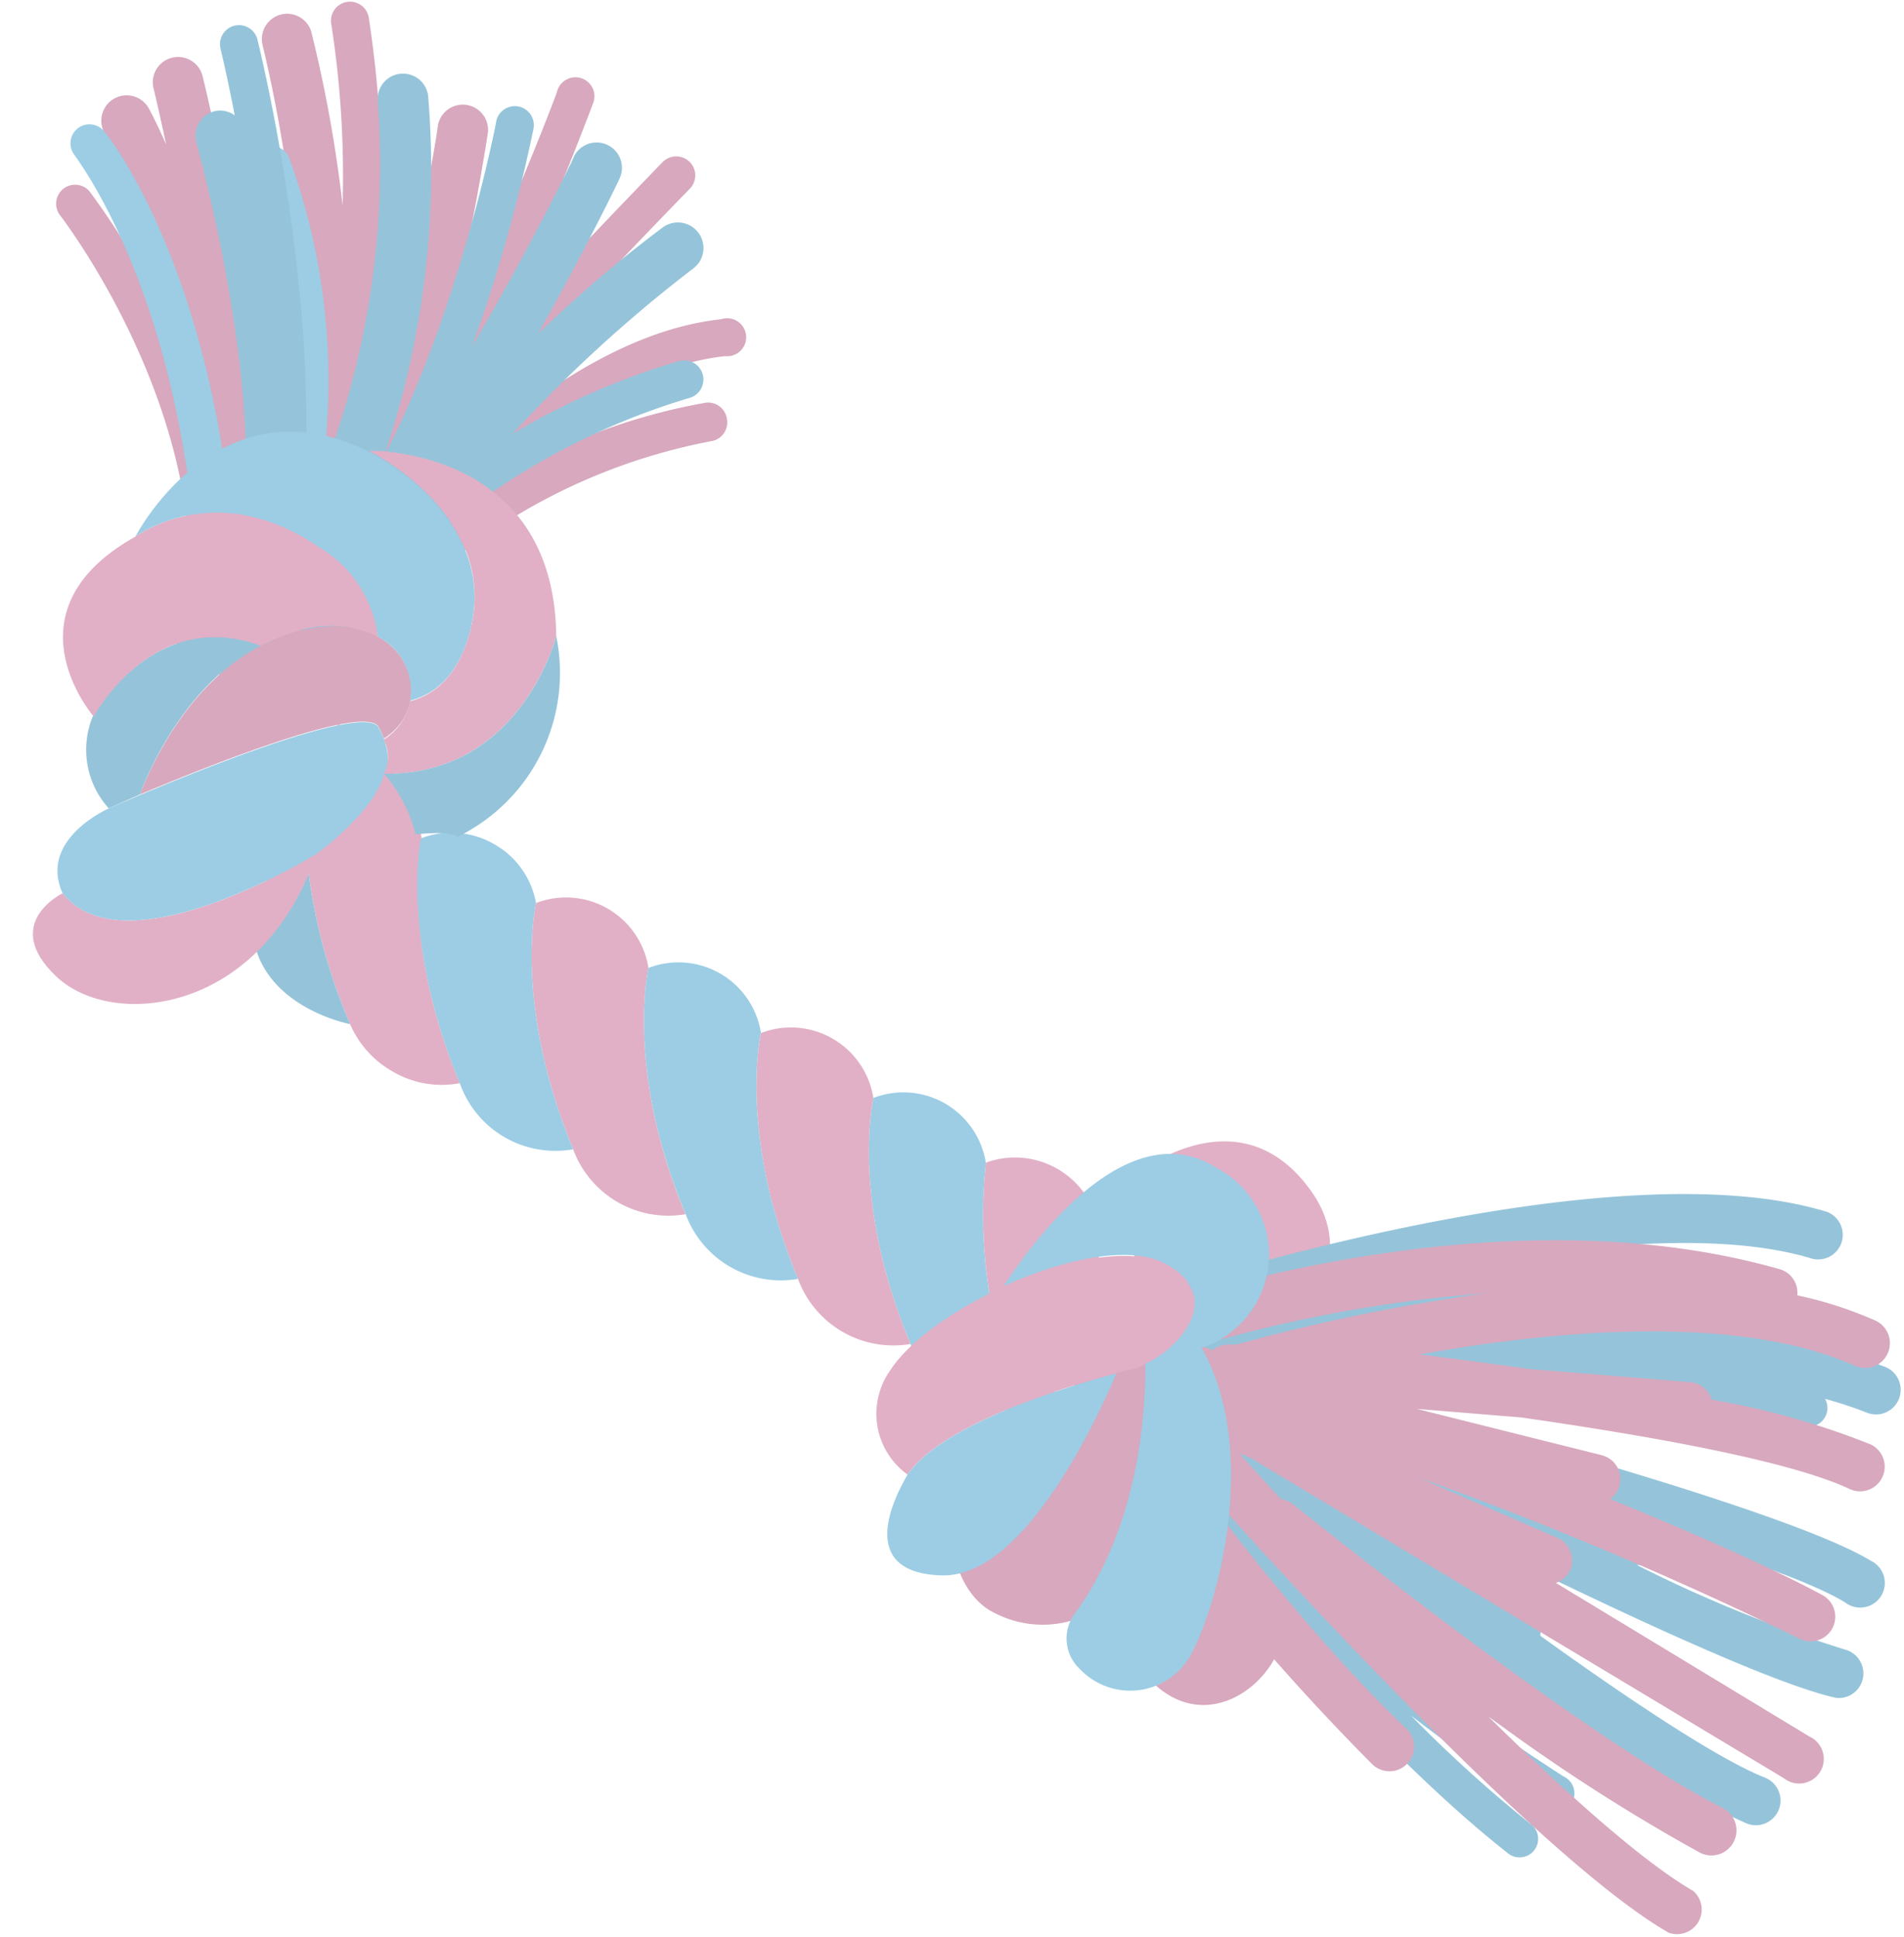 <svg xmlns="http://www.w3.org/2000/svg" viewBox="-1.57 -0.077 91.256 92.815"><title>Depositphotos_15434135_09</title><g data-name="Layer 2"><g data-name="ÉåÉCÉÑÅ[ 1"><path d="M56.41 67.38A20.47 20.47 0 0 1 60 77.56c.07 3-4.36 6.42-7.24 1.84s3.65-12.02 3.65-12.02z" fill="#d7a8be"/><path d="M53 56.13s4.86-3.92 8.27.87c3.14 4.41-2.61 8.74-6.08 7.71S53 56.13 53 56.13z" fill="#e1b0c6"/><path d="M86.43 81.29a1.18 1.18 0 0 0 .51-2.29 65 65 0 0 1-10.06-4.08.88.88 0 0 0 .46-1.66l-.47-.26c4.53 1.39 8.44 2.75 10 3.72a1.18 1.18 0 1 0 1.23-2c-4-2.44-20.5-6.88-28.11-8.86 5.58.12 16.27.58 25 2.42a.89.89 0 0 0 1.01-.72.86.86 0 0 0-.1-.6 19.2 19.2 0 0 1 2 .66 1.18 1.18 0 0 0 .89-2.19 31.31 31.31 0 0 0-6.35-1.65.88.88 0 0 0 .73-.51.89.89 0 0 0-.46-1.17c-3.67-1.6-9.22-1.77-14.68-1.39 6.14-1.16 12.85-1.82 17.28-.46A1.18 1.18 0 0 0 86 58c-10.74-3.29-32.51 3.95-33.43 4.26a1.15 1.15 0 0 0-.73.78l-.56.1a1 1 0 0 0-.79.87.84.84 0 0 0 .65.88c.23 0 .32 0 1.8-.25l1.29-.24a1.14 1.14 0 0 0-.22.27 1.19 1.19 0 0 0-.09.89l-1.76-.46a.89.89 0 0 0-1.08.64.87.87 0 0 0 .18.78.89.89 0 0 0-.64 1.61c.09.06.64.43 1.53 1l.72.89a.88.88 0 0 0 .13 1.03c.14.13 1.27 1.18 3 2.7 3.81 4.49 9.76 11.11 14.66 14.95a.89.89 0 1 0 1.09-1.4 64.52 64.52 0 0 1-5.7-5.17 71 71 0 0 0 6.42 4.45.89.89 0 1 0 .91-1.52A99.74 99.74 0 0 1 61.8 76.4c5.12 3.94 11.2 8.25 14.56 9.6a.89.89 0 0 0 1.15-.51.87.87 0 0 0-.1-.8 32 32 0 0 0 4.74 2.62 1.18 1.18 0 0 0 .87-2.2c-2.2-.87-6.39-3.65-10.77-6.8a.87.87 0 0 0-.55-1c-.57-.21-1.15-.44-1.73-.68-3.65-2.67-7.21-5.41-9.66-7.31C68.23 73.39 82 80.31 86.43 81.29zM55.59 68.6c.17.14 1.14.91 2.62 2.06-1.1-.64-2.11-1.24-3-1.78L53.9 67.8a.87.87 0 0 0-.73-.18L52 66.86l3.18.85a1.16 1.16 0 0 0 .41.89zM82 63.69a113.41 113.41 0 0 0-14.52-1.15C74.05 62 78.91 62.4 82 63.69zM64 75.77c.89.45 1.8.88 2.7 1.3 3.36 2.5 7 5.08 10 7.06-3.11-1.28-8.19-4.86-12.79-8.35z" fill="#95c4da"/><path d="M58.4 69.81l25.53 15.33a1.18 1.18 0 1 0 1.22-2L73 75.78a1.17 1.17 0 0 0 .7-.64 1.19 1.19 0 0 0-.7-1.55l-6.61-2.87a179.59 179.59 0 0 1 18.26 7.72 1.18 1.18 0 1 0 1.12-2.08c-2.55-1.37-6.25-3-10.17-4.6a1.15 1.15 0 0 0 .46-.66 1.19 1.19 0 0 0-.86-1.44l-8.87-2.22 5 .41c6.16.88 12.89 2.08 15.75 3.43a1.18 1.18 0 0 0 1-2.14A37.58 37.58 0 0 0 80.47 67a1.18 1.18 0 0 0-1-.84l-7.72-.63c-1.86-.26-3.65-.5-5.28-.7 6.61-1.18 15.25-1.94 20.85.54a1.18 1.18 0 0 0 1-2.16A19 19 0 0 0 84.57 62a1.17 1.17 0 0 0-.83-1.25c-13.81-3.95-29.86 1.74-30.54 2A1.18 1.18 0 0 0 54 65l.8-.26a1.19 1.19 0 0 0-.26.42 1.16 1.16 0 0 0 0 .37l-.32-.14a1.18 1.18 0 0 0-1.56.61 1.17 1.17 0 0 0 .34 1.42 1.18 1.18 0 0 0-1.59 1.68 113.37 113.37 0 0 0 12.8 15.38 1.18 1.18 0 0 0 1.63-1.71c-6.17-5.88-12.39-14.92-12.45-15a1.22 1.22 0 0 0-.31-.3 1 1 0 0 0 .14.1L56.59 69a1.15 1.15 0 0 0-.68 1.93c.63.72 15.63 17.65 22.49 21.61a1.18 1.18 0 0 0 1.18-2c-2.47-1.43-6.19-4.78-9.87-8.41a89.18 89.18 0 0 0 10.2 6.58A1.18 1.18 0 0 0 81 86.57C74 83 60.52 72.1 60.39 72a1.16 1.16 0 0 0-.56-.23c-1-1.08-1.69-1.86-2-2.2zm11.27-7.91a91.21 91.21 0 0 0-12 2.46h-.29a1.18 1.18 0 0 0-.83.26l-.55-.19a1.27 1.27 0 0 0-.16 0 66.14 66.14 0 0 1 13.83-2.53z" fill="#d7a8be"/><path d="M51.46 64.22S45.82 72 44.7 72.84s-.28 3.58 1.38 4.37a5 5 0 0 0 5.26-.38c1.33-1.18 4.57-11 2.36-13.1s-2.24.49-2.24.49z" fill="#d7a8be"/><path d="M18.64 40.1a7.66 7.66 0 0 0-4-5.48L13 38.19A27.06 27.06 0 0 0 15.21 49a4.76 4.76 0 0 0 2 2.25 4.63 4.63 0 0 0 3.26.58c-2.87-6.89-1.83-11.73-1.83-11.73z" fill="#e1b0c6"/><path d="M29.51 46.31a4 4 0 0 0-5.39-3.11S23 48 25.9 55a4.86 4.86 0 0 0 5.39 3.11c-2.91-6.95-1.78-11.8-1.78-11.8z" fill="#e1b0c6"/><path d="M13 38.19l-2.5 5.64C10.34 48.1 15.21 49 15.21 49A27.06 27.06 0 0 1 13 38.19z" fill="#95c4da"/><path d="M24.12 43.2a4.06 4.06 0 0 0-2-2.82 4.1 4.1 0 0 0-3.52-.28s-1 4.83 1.88 11.77A4.86 4.86 0 0 0 25.9 55c-2.9-7-1.78-11.8-1.78-11.8z" fill="#9ccde4"/><path d="M49.33 66.16l1.27-4.63a4.08 4.08 0 0 0-4.92-5.89 23.5 23.5 0 0 0 1.78 11.79 2.76 2.76 0 0 0 1.87-1.27z" fill="#e1b0c6"/><path d="M45.68 55.65a4 4 0 0 0-5.39-3.11s-1.13 4.85 1.78 11.79a4.87 4.87 0 0 0 5.39 3.11 23.5 23.5 0 0 1-1.78-11.79z" fill="#9ccde4"/><path d="M40.29 52.54a4 4 0 0 0-5.39-3.11s-1.13 4.85 1.78 11.79a4.87 4.87 0 0 0 5.39 3.11c-2.91-6.95-1.78-11.79-1.78-11.79z" fill="#e1b0c6"/><path d="M34.9 49.42a4 4 0 0 0-5.39-3.11s-1.13 4.85 1.78 11.79a4.86 4.86 0 0 0 5.39 3.11c-2.91-6.94-1.78-11.79-1.78-11.79z" fill="#9ccde4"/><path d="M33.27 20a.91.91 0 0 0-1-.78 29 29 0 0 0-10.49 4.06c3.25-3 7.36-5.86 11.41-6.29a.91.91 0 1 0-.19-1.77c-5.6.6-11.08 5.18-14.71 9q.56-1.09 1.1-2.19c5.77-6.63 12-12.95 12.1-13.06a.91.91 0 1 0-1.3-1.28c-.33.34-3.89 4-8.06 8.52 2.72-6 4.56-10.89 4.71-11.3a.91.91 0 1 0-1.7-.64c0 .11-2.4 6.33-5.76 13.53a110 110 0 0 0 2.43-11.49 1.21 1.21 0 1 0-2.4-.31c0 .14-1.76 11.45-5.16 19.29l-.06.07c.07-.26.13-.52.19-.78A53.65 53.65 0 0 0 16.1.74a.91.91 0 1 0-1.79.35 47.35 47.35 0 0 1 .54 8.67 64.5 64.5 0 0 0-1.51-8.35A1.21 1.21 0 0 0 11 2c0 .14 3.85 14.68.35 24.22a1.2 1.2 0 0 0 .12 1.05c-.39 1-.81 2-1.28 2.93a23.74 23.74 0 0 0 .36-9.8A89.23 89.23 0 0 0 8.14 3.57a1.21 1.21 0 1 0-2.35.59s.26 1.06.6 2.68c-.44-1-.75-1.58-.81-1.69a1.21 1.21 0 0 0-2.16 1.11 56.22 56.22 0 0 1 4.29 12.18 36.15 36.15 0 0 0-5-9.36.91.91 0 0 0-1.43 1.12c.05.07 5.24 6.76 6.14 14.88a.9.9 0 0 0 .53.71 17.67 17.67 0 0 1-1 4.44 1.21 1.21 0 0 0 1.59 1.56A1.21 1.21 0 0 0 10 31v-.15a.91.91 0 0 0 0 .15 18.23 18.23 0 0 0-1.75 3.26.91.91 0 1 0 1.7.64c0-.12.11-.25.16-.38a.9.9 0 0 0 .35.72.91.91 0 0 0 1.29-.24c.28-.38.56-.78.84-1.19a1 1 0 0 0 .11.1.91.91 0 0 0 1.25-.3 28.34 28.34 0 0 1 18.54-12.54.91.91 0 0 0 .78-1.07zM10.61 33.49c.26-.48.57-1 .92-1.54h.09c-.33.57-.62 1.05-1.01 1.54z" fill="#d7a8be"/><path d="M11.08 7a.91.91 0 0 0-.48 1.2 29.81 29.81 0 0 1-.41 21 .91.91 0 0 0 1.69.67 31.09 31.09 0 0 0 .39-22.43.91.91 0 0 0-1.19-.44z" fill="#9ccde4"/><path d="M3.41 6.2A.91.91 0 0 0 2 7.35c0 .06 4.9 6.19 5.86 19.35a.91.91 0 0 0 1.82-.13C8.68 12.78 3.63 6.46 3.41 6.2z" fill="#9ccde4"/><path d="M31.45 19a.91.91 0 0 0-.45-1.78 34.48 34.48 0 0 0-8 3.49 66.67 66.67 0 0 1 8.63-7.9 1.21 1.21 0 0 0-1.42-2 61.46 61.46 0 0 0-6 5.12C26.42 12 28 8.77 28.12 8.49a1.21 1.21 0 1 0-2.19-1.05c0 .08-2.1 4.35-4.87 9.08A77 77 0 0 0 24 6.09a.91.91 0 0 0-1.79-.34c0 .11-1.8 9.21-5.36 16a42.84 42.84 0 0 0 2.1-17.23 1.21 1.21 0 0 0-2.41.29A40.86 40.86 0 0 1 12.86 25C14 15 10.93 2.5 10.77 1.82A.91.91 0 1 0 9 2.26s.31 1.27.68 3.19a1.19 1.19 0 0 0-1-.19 1.21 1.21 0 0 0-.83 1.5c0 .14 3.92 13.77 1.69 21.08a1.2 1.2 0 0 0 .68 1.45A13.63 13.63 0 0 1 9 32.13a.91.91 0 0 0 1.58.91 18.85 18.85 0 0 0 2.08-6.36 1.19 1.19 0 0 0 .5.52 1.21 1.21 0 0 0 .21.06 1.2 1.2 0 0 0 .09 1.54 1 1 0 0 0 .14.09c-.47.75-.93 1.52-1.37 2.31a1.21 1.21 0 0 0-.15.46c-.06.11-.13.21-.18.32a.91.91 0 0 0 .39 1.23.9.9 0 0 0 1.07-.21 1.19 1.19 0 0 0 1-.6 54.92 54.92 0 0 1 3.38-5.4 33.74 33.74 0 0 1 13.71-8z" fill="#95c4da"/><path d="M1.43 42.73s-3 1.45-.29 4 9.86 1.76 12.45-5.89c0 0-9.13 5.68-12.16 1.89z" fill="#e1b0c6"/><path d="M16.58 34.79c-.8-1.48-12.93 3.87-12.93 3.87s-3.4 1.48-2.22 4.07c3 3.79 12.17-1.89 12.17-1.89s2.79-2 3.25-3.86c-.01.02.53-.71-.27-2.19z" fill="#9ccde4"/><path d="M12.45 30.25C8 31.57 5.82 36.24 5.13 38c3.25-1.37 10.82-4.4 11.45-3.23a4.32 4.32 0 0 1 .25.55c2.83-1.82.97-6.66-4.38-5.07z" fill="#d7a8be"/><path d="M2.87 34.27a4.19 4.19 0 0 0 .77 4.39L5.13 38c.6-1.57 2.36-5.34 5.77-7.15-5.18-1.85-8.03 3.42-8.03 3.42z" fill="#95c4da"/><path d="M13.69 26.12c-4.93-3.37-8.77-.48-8.77-.48-6.39 3.57-2 8.62-2 8.62s2.85-5.31 8-3.39a8.72 8.72 0 0 1 1.55-.63 5.24 5.24 0 0 1 4.08.19 5.83 5.83 0 0 0-2.86-4.31z" fill="#e1b0c6"/><path d="M21 30c1.28-5.42-4.93-8.45-4.93-8.45C8.84 18 4.92 25.64 4.92 25.64s3.83-2.89 8.77.48a5.83 5.83 0 0 1 2.85 4.31 2.92 2.92 0 0 1 1.55 3.07c1.07-.28 2.36-1.12 2.91-3.5z" fill="#9ccde4"/><path d="M25.09 30.41c-.1-9.1-9-8.89-9-8.89S22.3 24.55 21 30c-.57 2.41-1.85 3.25-2.92 3.53a2.79 2.79 0 0 1-1.26 1.84 1.77 1.77 0 0 1 0 1.64c6.59.07 8.27-6.6 8.27-6.6z" fill="#e1b0c6"/><path d="M25.09 30.41s-1.68 6.67-8.25 6.59a7.26 7.26 0 0 1 1.51 2.91s1.64-.2 2 .12a8.74 8.74 0 0 0 4.74-9.62z" fill="#95c4da"/><path d="M56.75 55.9c-4.26-2.73-8.82 3.51-10.22 5.66 2.86-1.29 6-2 7.74-1.08 2.37 1.24 1.35 3.16-.07 4.26a4.7 4.7 0 0 0 2.55-8.84z" fill="#9ccde4"/><path d="M52.83 65.5s-8.83 2.06-10.9 5.09a3.59 3.59 0 0 1-.83-5c2-3.1 10.05-6.71 13.17-5.07s.36 4.4-1.44 4.98z" fill="#e1b0c6"/><path d="M41.93 70.59c-.59 1-2.54 4.69 1.61 4.83 3.79.13 7.16-6.79 8.4-9.68-2.3.6-8.34 2.41-10.01 4.85z" fill="#9ccde4"/><path d="M56 64.47a5 5 0 0 1-1.8.28 5 5 0 0 1-.87.53c0 2.6-.37 7.78-3.34 11.91a2 2 0 0 0 .21 2.73 3.32 3.32 0 0 0 5.42-.92c1.25-2.45 3.16-9.64.38-14.53z" fill="#9ccde4"/></g></g></svg>